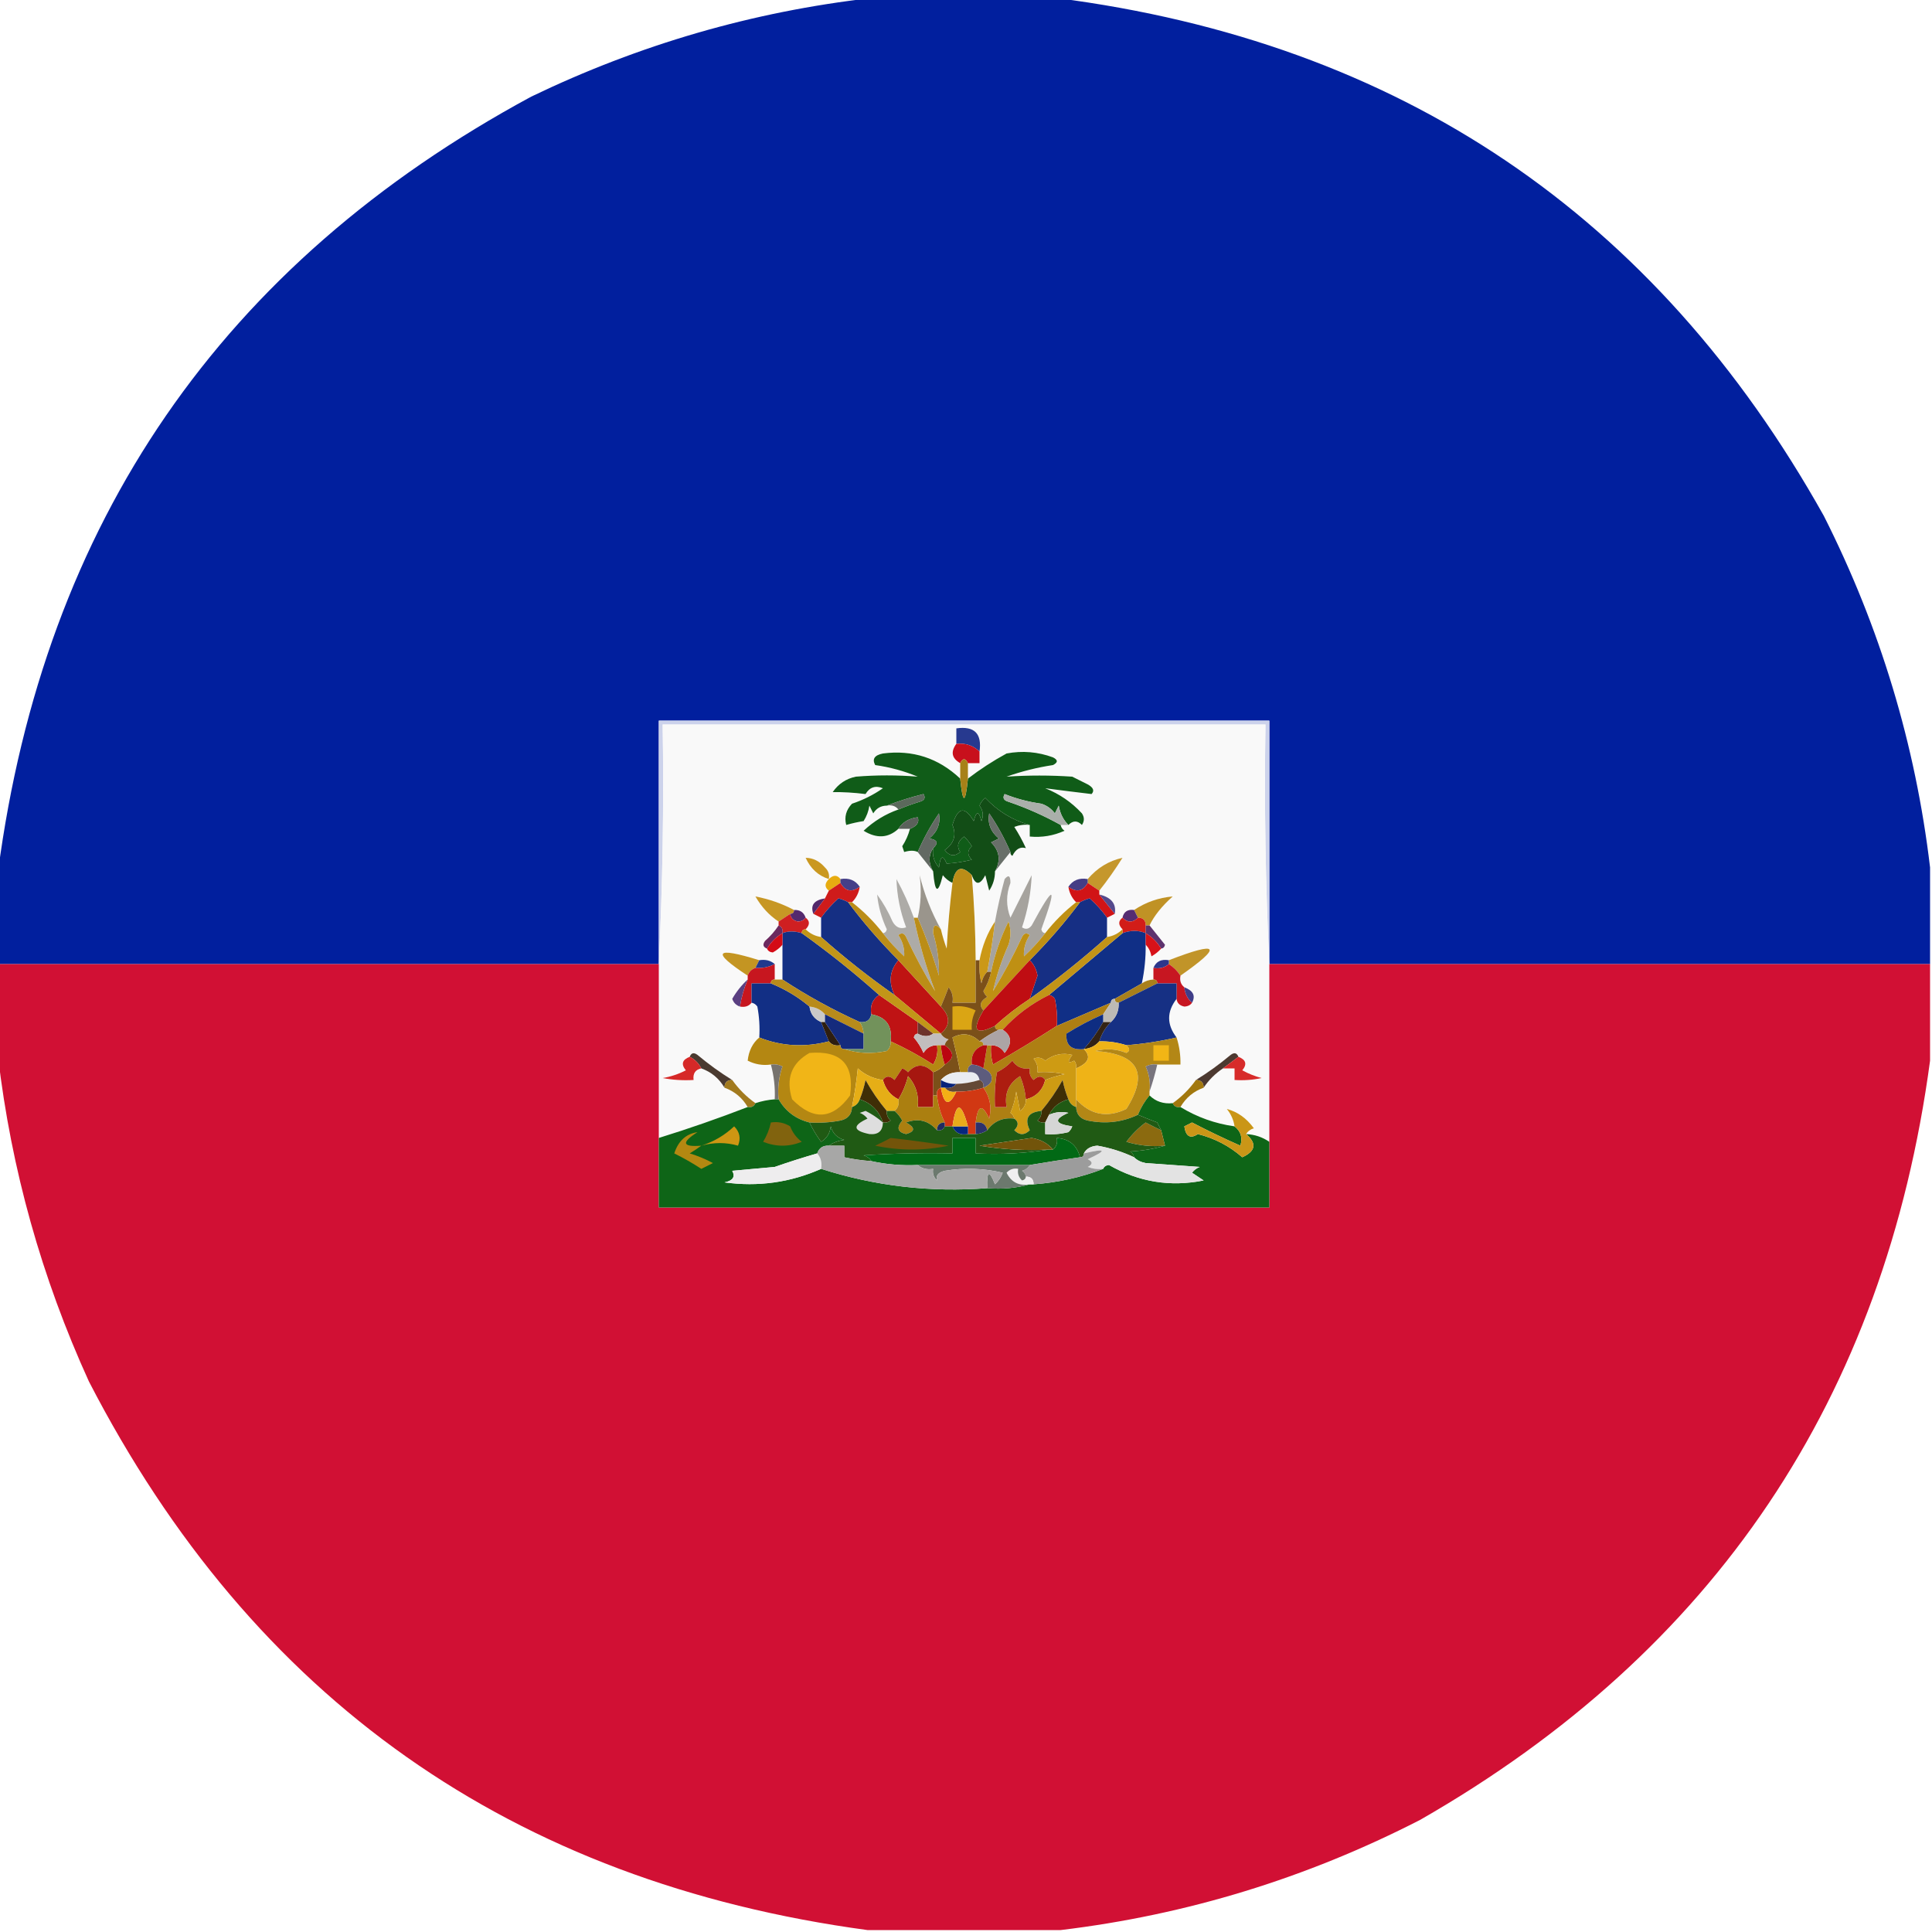 <?xml version="1.0" encoding="UTF-8"?>
<!DOCTYPE svg PUBLIC "-//W3C//DTD SVG 1.1//EN" "http://www.w3.org/Graphics/SVG/1.1/DTD/svg11.dtd">
<svg xmlns="http://www.w3.org/2000/svg" version="1.1" width="500px" height="500px" style="shape-rendering:geometricPrecision; text-rendering:geometricPrecision; image-rendering:optimizeQuality; fill-rule:evenodd; clip-rule:evenodd" xmlns:xlink="http://www.w3.org/1999/xlink">
<g><path style="opacity:0.994" fill="#001f9e" d="M 225.5,-0.5 C 241.5,-0.5 257.5,-0.5 273.5,-0.5C 362.269,10.949 428.436,55.616 472,133.5C 486.559,162.333 495.726,192.666 499.5,224.5C 499.5,232.833 499.5,241.167 499.5,249.5C 442.5,249.5 385.5,249.5 328.5,249.5C 328.5,228.5 328.5,207.5 328.5,186.5C 275.833,186.5 223.167,186.5 170.5,186.5C 170.5,207.5 170.5,228.5 170.5,249.5C 113.5,249.5 56.5,249.5 -0.5,249.5C -0.5,241.5 -0.5,233.5 -0.5,225.5C 11.454,135.075 57.454,68.242 137.5,25C 165.514,11.501 194.847,3.001 225.5,-0.5 Z"/></g>
<g><path style="opacity:1" fill="#ccd2eb" d="M 328.5,249.5 C 327.503,229.007 327.169,208.34 327.5,187.5C 275.5,187.5 223.5,187.5 171.5,187.5C 171.831,208.34 171.497,229.007 170.5,249.5C 170.5,228.5 170.5,207.5 170.5,186.5C 223.167,186.5 275.833,186.5 328.5,186.5C 328.5,207.5 328.5,228.5 328.5,249.5 Z"/></g>
<g><path style="opacity:1" fill="#f9f9f9" d="M 328.5,249.5 C 328.5,264.833 328.5,280.167 328.5,295.5C 326.703,294.27 324.703,293.604 322.5,293.5C 322.918,292.778 323.584,292.278 324.5,292C 322.599,289.387 320.265,287.72 317.5,287C 318.582,288.33 319.249,289.83 319.5,291.5C 314.472,290.795 309.805,289.128 305.5,286.5C 306.911,284.086 308.911,282.419 311.5,281.5C 312.806,279.527 314.473,277.861 316.5,276.5C 317.5,276.5 318.5,276.5 319.5,276.5C 319.5,277.5 319.5,278.5 319.5,279.5C 321.857,279.663 324.19,279.497 326.5,279C 324.754,278.529 323.087,277.862 321.5,277C 322.8,275.421 322.466,274.255 320.5,273.5C 320.103,272.475 319.437,272.308 318.5,273C 315.577,275.446 312.577,277.613 309.5,279.5C 307.833,281.833 305.833,283.833 303.5,285.5C 301.102,285.741 299.102,285.074 297.5,283.5C 297.5,283.167 297.5,282.833 297.5,282.5C 298.268,280.285 298.935,277.952 299.5,275.5C 301.5,275.5 303.5,275.5 305.5,275.5C 305.552,273.097 305.219,270.764 304.5,268.5C 301.929,265.165 301.929,261.832 304.5,258.5C 304.62,259.586 305.287,260.253 306.5,260.5C 307.416,260.457 308.083,260.124 308.5,259.5C 309.473,257.708 308.806,256.375 306.5,255.5C 305.596,254.791 305.263,253.791 305.5,252.5C 316.51,244.803 315.51,243.47 302.5,248.5C 300.517,248.157 299.183,248.824 298.5,250.5C 298.5,251.5 298.5,252.5 298.5,253.5C 297.391,253.557 296.391,253.89 295.5,254.5C 296.207,251.214 296.54,247.881 296.5,244.5C 297.268,245.263 297.768,246.263 298,247.5C 298.995,246.934 299.828,246.267 300.5,245.5C 301.043,245.44 301.376,245.107 301.5,244.5C 300.143,242.814 298.81,241.148 297.5,239.5C 298.679,237.02 300.679,234.52 303.5,232C 299.869,232.316 296.535,233.482 293.5,235.5C 291.821,235.285 290.821,235.952 290.5,237.5C 289.375,238.348 289.375,239.348 290.5,240.5C 289.395,241.6 288.062,242.267 286.5,242.5C 286.5,240.833 286.5,239.167 286.5,237.5C 287.167,237.167 287.833,236.833 288.5,236.5C 288.96,233.905 287.626,232.238 284.5,231.5C 284.5,231.167 284.5,230.833 284.5,230.5C 286.576,227.898 288.576,225.064 290.5,222C 286.956,222.779 283.956,224.613 281.5,227.5C 279.302,227.12 277.635,227.787 276.5,229.5C 276.733,231.062 277.4,232.395 278.5,233.5C 275.5,235.833 272.833,238.5 270.5,241.5C 269.957,241.44 269.624,241.107 269.5,240.5C 273.714,228.937 272.881,228.603 267,239.5C 266.282,240.451 265.449,240.617 264.5,240C 265.982,235.59 266.816,231.09 267,226.5C 265.167,230.167 263.333,233.833 261.5,237.5C 260.351,234.522 260.351,231.522 261.5,228.5C 261.518,226.627 261.018,226.294 260,227.5C 259.005,231.145 258.172,234.812 257.5,238.5C 255.554,241.398 254.221,244.731 253.5,248.5C 253.167,248.5 252.833,248.5 252.5,248.5C 252.451,241.151 252.118,233.817 251.5,226.5C 252.441,229.125 253.607,229.125 255,226.5C 255.333,227.833 255.667,229.167 256,230.5C 257.009,228.975 257.509,227.308 257.5,225.5C 258.833,223.833 260.167,222.167 261.5,220.5C 261.435,220.938 261.601,221.272 262,221.5C 262.881,219.726 264.047,219.06 265.5,219.5C 264.627,217.587 263.627,215.753 262.5,214C 263.793,213.51 265.127,213.343 266.5,213.5C 266.5,214.5 266.5,215.5 266.5,216.5C 269.649,216.789 272.649,216.289 275.5,215C 274.944,214.617 274.611,214.117 274.5,213.5C 275.167,213.5 275.833,213.5 276.5,213.5C 277.688,212.316 278.855,212.316 280,213.5C 280.667,212.5 280.667,211.5 280,210.5C 277.325,207.609 274.158,205.443 270.5,204C 274.322,204.502 278.322,205.002 282.5,205.5C 283.293,204.645 282.96,203.811 281.5,203C 280.167,202.333 278.833,201.667 277.5,201C 271.806,200.616 266.14,200.616 260.5,201C 264.388,199.622 268.388,198.622 272.5,198C 273.833,197.333 273.833,196.667 272.5,196C 268.594,194.566 264.594,194.233 260.5,195C 256.968,196.928 253.634,199.095 250.5,201.5C 250.5,200.167 250.5,198.833 250.5,197.5C 251.5,197.5 252.5,197.5 253.5,197.5C 253.5,196.5 253.5,195.5 253.5,194.5C 254.168,189.839 252.168,187.839 247.5,188.5C 247.5,189.833 247.5,191.167 247.5,192.5C 245.977,194.586 246.31,196.252 248.5,197.5C 248.5,198.833 248.5,200.167 248.5,201.5C 242.849,196.173 236.183,194.006 228.5,195C 226.321,195.442 225.655,196.442 226.5,198C 230.305,198.534 233.971,199.534 237.5,201C 232.203,200.562 226.87,200.562 221.5,201C 218.977,201.518 216.977,202.852 215.5,205C 218.117,204.957 220.95,205.123 224,205.5C 225.067,203.717 226.567,203.217 228.5,204C 226.044,205.711 223.377,207.044 220.5,208C 218.964,209.599 218.464,211.433 219,213.5C 220.533,213.056 222.033,212.723 223.5,212.5C 224.281,211.271 224.781,209.938 225,208.5C 225.333,209.167 225.667,209.833 226,210.5C 226.816,209.177 227.983,208.511 229.5,208.5C 230.791,208.263 231.791,208.596 232.5,209.5C 229.139,210.684 226.139,212.517 223.5,215C 226.885,217.074 229.885,216.907 232.5,214.5C 233.5,214.5 234.5,214.5 235.5,214.5C 235.08,216.094 234.414,217.594 233.5,219C 233.667,219.5 233.833,220 234,220.5C 235.461,220.063 236.628,220.063 237.5,220.5C 238.833,222.167 240.167,223.833 241.5,225.5C 241.947,231.176 242.781,231.509 244,226.5C 244.708,227.381 245.542,228.047 246.5,228.5C 245.812,234.134 245.312,239.801 245,245.5C 244.392,243.846 243.892,242.179 243.5,240.5C 241.071,236.167 239.238,231.501 238,226.5C 238.497,230.321 238.331,233.987 237.5,237.5C 237.167,237.5 236.833,237.5 236.5,237.5C 235.269,234.039 233.769,230.706 232,227.5C 232.128,231.756 232.961,235.922 234.5,240C 233.004,240.507 231.837,240.007 231,238.5C 229.92,236.004 228.586,233.67 227,231.5C 227.29,234.551 228.123,237.551 229.5,240.5C 229.376,241.107 229.043,241.44 228.5,241.5C 226.167,238.5 223.5,235.833 220.5,233.5C 221.6,232.395 222.267,231.062 222.5,229.5C 221.365,227.787 219.698,227.12 217.5,227.5C 216.652,226.375 215.652,226.375 214.5,227.5C 213.375,228.652 213.375,229.652 214.5,230.5C 214.167,231.167 213.833,231.833 213.5,232.5C 210.668,232.942 209.668,234.275 210.5,236.5C 211.167,236.833 211.833,237.167 212.5,237.5C 212.5,239.167 212.5,240.833 212.5,242.5C 210.938,242.267 209.605,241.6 208.5,240.5C 209.625,239.348 209.625,238.348 208.5,237.5C 208.027,236.094 207.027,235.427 205.5,235.5C 202.331,233.833 198.998,232.666 195.5,232C 197.085,234.744 199.085,236.911 201.5,238.5C 201.5,238.833 201.5,239.167 201.5,239.5C 200.542,240.962 199.376,242.295 198,243.5C 197.308,244.437 197.475,245.103 198.5,245.5C 198.735,246.097 199.235,246.43 200,246.5C 201.011,245.944 201.844,245.278 202.5,244.5C 202.5,247.5 202.5,250.5 202.5,253.5C 201.833,253.5 201.167,253.5 200.5,253.5C 200.5,252.167 200.5,250.833 200.5,249.5C 199.432,248.566 198.099,248.232 196.5,248.5C 184.989,244.932 183.989,246.265 193.5,252.5C 193.5,252.833 193.5,253.167 193.5,253.5C 191.946,254.914 190.612,256.581 189.5,258.5C 189.855,259.522 190.522,260.189 191.5,260.5C 192.791,260.737 193.791,260.404 194.5,259.5C 195.117,259.611 195.617,259.944 196,260.5C 196.497,263.146 196.664,265.813 196.5,268.5C 194.771,269.953 193.771,271.953 193.5,274.5C 195.396,275.466 197.396,275.799 199.5,275.5C 200.299,278.43 200.632,281.43 200.5,284.5C 198.784,284.629 197.117,284.962 195.5,285.5C 193.167,283.833 191.167,281.833 189.5,279.5C 186.423,277.613 183.423,275.446 180.5,273C 179.563,272.308 178.897,272.475 178.5,273.5C 176.534,274.255 176.2,275.421 177.5,277C 175.608,277.973 173.608,278.64 171.5,279C 174.146,279.497 176.813,279.664 179.5,279.5C 179.285,277.821 179.952,276.821 181.5,276.5C 184.115,277.45 186.115,279.117 187.5,281.5C 190.109,282.443 192.109,284.11 193.5,286.5C 185.97,289.413 178.303,292.079 170.5,294.5C 170.5,279.5 170.5,264.5 170.5,249.5C 171.497,229.007 171.831,208.34 171.5,187.5C 223.5,187.5 275.5,187.5 327.5,187.5C 327.169,208.34 327.503,229.007 328.5,249.5 Z"/></g>
<g><path style="opacity:1" fill="#27398f" d="M 253.5,194.5 C 251.858,192.919 249.858,192.253 247.5,192.5C 247.5,191.167 247.5,189.833 247.5,188.5C 252.168,187.839 254.168,189.839 253.5,194.5 Z"/></g>
<g><path style="opacity:1" fill="#c8101c" d="M 247.5,192.5 C 249.858,192.253 251.858,192.919 253.5,194.5C 253.5,195.5 253.5,196.5 253.5,197.5C 252.5,197.5 251.5,197.5 250.5,197.5C 249.833,196.167 249.167,196.167 248.5,197.5C 246.31,196.252 245.977,194.586 247.5,192.5 Z"/></g>
<g><path style="opacity:1" fill="#105c18" d="M 248.5,201.5 C 249.167,208.167 249.833,208.167 250.5,201.5C 253.634,199.095 256.968,196.928 260.5,195C 264.594,194.233 268.594,194.566 272.5,196C 273.833,196.667 273.833,197.333 272.5,198C 268.388,198.622 264.388,199.622 260.5,201C 266.14,200.616 271.806,200.616 277.5,201C 278.833,201.667 280.167,202.333 281.5,203C 282.96,203.811 283.293,204.645 282.5,205.5C 278.322,205.002 274.322,204.502 270.5,204C 274.158,205.443 277.325,207.609 280,210.5C 280.667,211.5 280.667,212.5 280,213.5C 278.855,212.316 277.688,212.316 276.5,213.5C 275.168,212.17 274.335,210.503 274,208.5C 273.667,209.167 273.333,209.833 273,210.5C 272.097,209.299 270.931,208.465 269.5,208C 266.204,207.543 263.037,206.709 260,205.5C 259.409,206.483 259.743,207.15 261,207.5C 265.729,209.117 270.229,211.117 274.5,213.5C 274.611,214.117 274.944,214.617 275.5,215C 272.649,216.289 269.649,216.789 266.5,216.5C 266.5,215.5 266.5,214.5 266.5,213.5C 262.097,212.296 258.263,209.963 255,206.5C 254.308,207.025 253.808,207.692 253.5,208.5C 254.428,209.768 254.595,211.101 254,212.5C 253.333,209.833 252.667,209.833 252,212.5C 249.686,208.547 247.853,208.88 246.5,213.5C 247.574,216.118 246.907,218.285 244.5,220C 245.711,221.578 247.045,221.745 248.5,220.5C 247.529,219.038 247.862,217.705 249.5,216.5C 250.287,217.242 250.953,218.075 251.5,219C 250.289,220.113 250.289,221.28 251.5,222.5C 249.286,223.041 247.12,223.374 245,223.5C 244.026,221.122 243.359,221.456 243,224.5C 241.731,223.095 241.231,221.429 241.5,219.5C 242.953,218.175 242.619,217.342 240.5,217C 242.625,215.263 243.458,213.096 243,210.5C 240.875,213.601 239.042,216.935 237.5,220.5C 236.628,220.063 235.461,220.063 234,220.5C 233.833,220 233.667,219.5 233.5,219C 234.414,217.594 235.08,216.094 235.5,214.5C 237.317,213.781 237.984,212.781 237.5,211.5C 235.241,211.784 233.574,212.784 232.5,214.5C 229.885,216.907 226.885,217.074 223.5,215C 226.139,212.517 229.139,210.684 232.5,209.5C 234.267,208.744 236.1,208.077 238,207.5C 239.257,207.15 239.591,206.483 239,205.5C 235.687,206.32 232.521,207.32 229.5,208.5C 227.983,208.511 226.816,209.177 226,210.5C 225.667,209.833 225.333,209.167 225,208.5C 224.781,209.938 224.281,211.271 223.5,212.5C 222.033,212.723 220.533,213.056 219,213.5C 218.464,211.433 218.964,209.599 220.5,208C 223.377,207.044 226.044,205.711 228.5,204C 226.567,203.217 225.067,203.717 224,205.5C 220.95,205.123 218.117,204.957 215.5,205C 216.977,202.852 218.977,201.518 221.5,201C 226.87,200.562 232.203,200.562 237.5,201C 233.971,199.534 230.305,198.534 226.5,198C 225.655,196.442 226.321,195.442 228.5,195C 236.183,194.006 242.849,196.173 248.5,201.5 Z"/></g>
<g><path style="opacity:1" fill="#5b695c" d="M 232.5,209.5 C 231.791,208.596 230.791,208.263 229.5,208.5C 232.521,207.32 235.687,206.32 239,205.5C 239.591,206.483 239.257,207.15 238,207.5C 236.1,208.077 234.267,208.744 232.5,209.5 Z"/></g>
<g><path style="opacity:1" fill="#a78118" d="M 250.5,197.5 C 250.5,198.833 250.5,200.167 250.5,201.5C 249.833,208.167 249.167,208.167 248.5,201.5C 248.5,200.167 248.5,198.833 248.5,197.5C 249.167,196.167 249.833,196.167 250.5,197.5 Z"/></g>
<g><path style="opacity:1" fill="#aaafaa" d="M 276.5,213.5 C 275.833,213.5 275.167,213.5 274.5,213.5C 270.229,211.117 265.729,209.117 261,207.5C 259.743,207.15 259.409,206.483 260,205.5C 263.037,206.709 266.204,207.543 269.5,208C 270.931,208.465 272.097,209.299 273,210.5C 273.333,209.833 273.667,209.167 274,208.5C 274.335,210.503 275.168,212.17 276.5,213.5 Z"/></g>
<g><path style="opacity:1" fill="#124d16" d="M 266.5,213.5 C 265.127,213.343 263.793,213.51 262.5,214C 263.627,215.753 264.627,217.587 265.5,219.5C 264.047,219.06 262.881,219.726 262,221.5C 261.601,221.272 261.435,220.938 261.5,220.5C 259.958,216.935 258.125,213.601 256,210.5C 255.542,213.096 256.375,215.263 258.5,217C 257.833,217.333 257.167,217.667 256.5,218C 258.715,220.242 259.048,222.742 257.5,225.5C 257.509,227.308 257.009,228.975 256,230.5C 255.667,229.167 255.333,227.833 255,226.5C 253.607,229.125 252.441,229.125 251.5,226.5C 248.833,223.803 247.166,224.469 246.5,228.5C 245.542,228.047 244.708,227.381 244,226.5C 242.781,231.509 241.947,231.176 241.5,225.5C 240.258,223.389 240.258,221.389 241.5,219.5C 241.231,221.429 241.731,223.095 243,224.5C 243.359,221.456 244.026,221.122 245,223.5C 247.12,223.374 249.286,223.041 251.5,222.5C 250.289,221.28 250.289,220.113 251.5,219C 250.953,218.075 250.287,217.242 249.5,216.5C 247.862,217.705 247.529,219.038 248.5,220.5C 247.045,221.745 245.711,221.578 244.5,220C 246.907,218.285 247.574,216.118 246.5,213.5C 247.853,208.88 249.686,208.547 252,212.5C 252.667,209.833 253.333,209.833 254,212.5C 254.595,211.101 254.428,209.768 253.5,208.5C 253.808,207.692 254.308,207.025 255,206.5C 258.263,209.963 262.097,212.296 266.5,213.5 Z"/></g>
<g><path style="opacity:1" fill="#5b615b" d="M 235.5,214.5 C 234.5,214.5 233.5,214.5 232.5,214.5C 233.574,212.784 235.241,211.784 237.5,211.5C 237.984,212.781 237.317,213.781 235.5,214.5 Z"/></g>
<g><path style="opacity:1" fill="#626963" d="M 241.5,219.5 C 240.258,221.389 240.258,223.389 241.5,225.5C 240.167,223.833 238.833,222.167 237.5,220.5C 239.042,216.935 240.875,213.601 243,210.5C 243.458,213.096 242.625,215.263 240.5,217C 242.619,217.342 242.953,218.175 241.5,219.5 Z"/></g>
<g><path style="opacity:1" fill="#686f69" d="M 261.5,220.5 C 260.167,222.167 258.833,223.833 257.5,225.5C 259.048,222.742 258.715,220.242 256.5,218C 257.167,217.667 257.833,217.333 258.5,217C 256.375,215.263 255.542,213.096 256,210.5C 258.125,213.601 259.958,216.935 261.5,220.5 Z"/></g>
<g><path style="opacity:1" fill="#ca9820" d="M 214.5,227.5 C 211.773,226.633 209.773,224.799 208.5,222C 210.417,222.027 212.084,222.861 213.5,224.5C 214.386,225.325 214.719,226.325 214.5,227.5 Z"/></g>
<g><path style="opacity:1" fill="#c5972c" d="M 284.5,230.5 C 283.5,229.833 282.5,229.167 281.5,228.5C 281.5,228.167 281.5,227.833 281.5,227.5C 283.956,224.613 286.956,222.779 290.5,222C 288.576,225.064 286.576,227.898 284.5,230.5 Z"/></g>
<g><path style="opacity:1" fill="#e7ac11" d="M 217.5,227.5 C 217.5,227.833 217.5,228.167 217.5,228.5C 216.5,229.167 215.5,229.833 214.5,230.5C 213.375,229.652 213.375,228.652 214.5,227.5C 215.652,226.375 216.652,226.375 217.5,227.5 Z"/></g>
<g><path style="opacity:1" fill="#453f89" d="M 217.5,227.5 C 219.698,227.12 221.365,227.787 222.5,229.5C 220.414,231.023 218.748,230.69 217.5,228.5C 217.5,228.167 217.5,227.833 217.5,227.5 Z"/></g>
<g><path style="opacity:1" fill="#443d86" d="M 281.5,227.5 C 281.5,227.833 281.5,228.167 281.5,228.5C 280.252,230.69 278.586,231.023 276.5,229.5C 277.635,227.787 279.302,227.12 281.5,227.5 Z"/></g>
<g><path style="opacity:1" fill="#cf1b1b" d="M 217.5,228.5 C 218.748,230.69 220.414,231.023 222.5,229.5C 222.267,231.062 221.6,232.395 220.5,233.5C 220.167,233.5 219.833,233.5 219.5,233.5C 218.735,233.077 217.902,232.743 217,232.5C 215.287,234.043 213.787,235.709 212.5,237.5C 211.833,237.167 211.167,236.833 210.5,236.5C 211.5,235.167 212.5,233.833 213.5,232.5C 213.833,231.833 214.167,231.167 214.5,230.5C 215.5,229.833 216.5,229.167 217.5,228.5 Z"/></g>
<g><path style="opacity:1" fill="#d11416" d="M 281.5,228.5 C 282.5,229.167 283.5,229.833 284.5,230.5C 284.5,230.833 284.5,231.167 284.5,231.5C 285.833,233.167 287.167,234.833 288.5,236.5C 287.833,236.833 287.167,237.167 286.5,237.5C 285.213,235.709 283.713,234.043 282,232.5C 281.098,232.743 280.265,233.077 279.5,233.5C 279.167,233.5 278.833,233.5 278.5,233.5C 277.4,232.395 276.733,231.062 276.5,229.5C 278.586,231.023 280.252,230.69 281.5,228.5 Z"/></g>
<g><path style="opacity:1" fill="#54498c" d="M 284.5,231.5 C 287.626,232.238 288.96,233.905 288.5,236.5C 287.167,234.833 285.833,233.167 284.5,231.5 Z"/></g>
<g><path style="opacity:1" fill="#53286a" d="M 213.5,232.5 C 212.5,233.833 211.5,235.167 210.5,236.5C 209.668,234.275 210.668,232.942 213.5,232.5 Z"/></g>
<g><path style="opacity:1" fill="#c79725" d="M 205.5,235.5 C 205.5,236.167 205.167,236.5 204.5,236.5C 203.5,237.167 202.5,237.833 201.5,238.5C 199.085,236.911 197.085,234.744 195.5,232C 198.998,232.666 202.331,233.833 205.5,235.5 Z"/></g>
<g><path style="opacity:1" fill="#152f83" d="M 219.5,233.5 C 223.46,238.795 227.793,243.795 232.5,248.5C 230.233,251.2 229.9,254.2 231.5,257.5C 224.855,252.85 218.522,247.85 212.5,242.5C 212.5,240.833 212.5,239.167 212.5,237.5C 213.787,235.709 215.287,234.043 217,232.5C 217.902,232.743 218.735,233.077 219.5,233.5 Z"/></g>
<g><path style="opacity:1" fill="#162f84" d="M 286.5,237.5 C 286.5,239.167 286.5,240.833 286.5,242.5C 280.146,248.183 273.48,253.516 266.5,258.5C 267.156,256.516 267.822,254.516 268.5,252.5C 268.248,250.927 267.582,249.594 266.5,248.5C 271.207,243.795 275.54,238.795 279.5,233.5C 280.265,233.077 281.098,232.743 282,232.5C 283.713,234.043 285.213,235.709 286.5,237.5 Z"/></g>
<g><path style="opacity:1" fill="#c09225" d="M 297.5,239.5 C 297.167,239.5 296.833,239.5 296.5,239.5C 296.5,238.167 295.833,237.5 294.5,237.5C 294.167,236.833 293.833,236.167 293.5,235.5C 296.535,233.482 299.869,232.316 303.5,232C 300.679,234.52 298.679,237.02 297.5,239.5 Z"/></g>
<g><path style="opacity:1" fill="#9a958c" d="M 243.5,240.5 C 242.105,238.946 241.439,239.279 241.5,241.5C 242.596,245.134 243.096,248.801 243,252.5C 241.457,247.367 239.623,242.367 237.5,237.5C 238.331,233.987 238.497,230.321 238,226.5C 239.238,231.501 241.071,236.167 243.5,240.5 Z"/></g>
<g><path style="opacity:1" fill="#542a6e" d="M 205.5,235.5 C 207.027,235.427 208.027,236.094 208.5,237.5C 208.083,238.124 207.416,238.457 206.5,238.5C 205.287,238.253 204.62,237.586 204.5,236.5C 205.167,236.5 205.5,236.167 205.5,235.5 Z"/></g>
<g><path style="opacity:1" fill="#542d72" d="M 293.5,235.5 C 293.833,236.167 294.167,236.833 294.5,237.5C 293.167,238.833 291.833,238.833 290.5,237.5C 290.821,235.952 291.821,235.285 293.5,235.5 Z"/></g>
<g><path style="opacity:1" fill="#cf1f21" d="M 204.5,236.5 C 204.62,237.586 205.287,238.253 206.5,238.5C 207.416,238.457 208.083,238.124 208.5,237.5C 209.625,238.348 209.625,239.348 208.5,240.5C 207.833,240.5 207.5,240.833 207.5,241.5C 205.64,240.929 203.973,240.929 202.5,241.5C 202.672,240.508 202.338,239.842 201.5,239.5C 201.5,239.167 201.5,238.833 201.5,238.5C 202.5,237.833 203.5,237.167 204.5,236.5 Z"/></g>
<g><path style="opacity:1" fill="#d21d18" d="M 290.5,237.5 C 291.833,238.833 293.167,238.833 294.5,237.5C 295.833,237.5 296.5,238.167 296.5,239.5C 296.5,240.167 296.5,240.833 296.5,241.5C 294.612,240.725 292.612,240.725 290.5,241.5C 290.5,241.167 290.5,240.833 290.5,240.5C 289.375,239.348 289.375,238.348 290.5,237.5 Z"/></g>
<g><path style="opacity:1" fill="#143084" d="M 207.5,241.5 C 214.48,246.484 221.146,251.817 227.5,257.5C 225.787,258.635 225.12,260.302 225.5,262.5C 225.179,264.048 224.179,264.715 222.5,264.5C 215.504,261.337 208.838,257.671 202.5,253.5C 202.5,250.5 202.5,247.5 202.5,244.5C 202.5,243.5 202.5,242.5 202.5,241.5C 203.973,240.929 205.64,240.929 207.5,241.5 Z"/></g>
<g><path style="opacity:1" fill="#adaba7" d="M 236.5,237.5 C 237.856,244.057 239.689,250.39 242,256.5C 239.26,252.024 236.76,247.357 234.5,242.5C 233.998,241.479 233.332,241.312 232.5,242C 233.638,243.734 234.138,245.568 234,247.5C 231.96,245.63 230.127,243.63 228.5,241.5C 229.043,241.44 229.376,241.107 229.5,240.5C 228.123,237.551 227.29,234.551 227,231.5C 228.586,233.67 229.92,236.004 231,238.5C 231.837,240.007 233.004,240.507 234.5,240C 232.961,235.922 232.128,231.756 232,227.5C 233.769,230.706 235.269,234.039 236.5,237.5 Z"/></g>
<g><path style="opacity:1" fill="#a6a39e" d="M 270.5,241.5 C 268.873,243.63 267.04,245.63 265,247.5C 264.862,245.568 265.362,243.734 266.5,242C 265.668,241.312 265.002,241.479 264.5,242.5C 262.24,247.357 259.74,252.024 257,256.5C 257.897,252.474 259.231,248.474 261,244.5C 261.667,242.5 261.667,240.5 261,238.5C 258.948,242.613 257.448,246.946 256.5,251.5C 256.167,251.5 255.833,251.5 255.5,251.5C 256.327,247.193 256.993,242.86 257.5,238.5C 258.172,234.812 259.005,231.145 260,227.5C 261.018,226.294 261.518,226.627 261.5,228.5C 260.351,231.522 260.351,234.522 261.5,237.5C 263.333,233.833 265.167,230.167 267,226.5C 266.816,231.09 265.982,235.59 264.5,240C 265.449,240.617 266.282,240.451 267,239.5C 272.881,228.603 273.714,228.937 269.5,240.5C 269.624,241.107 269.957,241.44 270.5,241.5 Z"/></g>
<g><path style="opacity:1" fill="#102f86" d="M 296.5,241.5 C 296.5,242.5 296.5,243.5 296.5,244.5C 296.54,247.881 296.207,251.214 295.5,254.5C 293.167,255.833 290.833,257.167 288.5,258.5C 287.833,258.5 287.5,258.833 287.5,259.5C 282.792,261.524 278.126,263.524 273.5,265.5C 273.663,263.143 273.497,260.81 273,258.5C 272.617,257.944 272.117,257.611 271.5,257.5C 277.833,252.167 284.167,246.833 290.5,241.5C 292.612,240.725 294.612,240.725 296.5,241.5 Z"/></g>
<g><path style="opacity:1" fill="#6c295f" d="M 201.5,239.5 C 202.338,239.842 202.672,240.508 202.5,241.5C 200.833,242.5 199.5,243.833 198.5,245.5C 197.475,245.103 197.308,244.437 198,243.5C 199.376,242.295 200.542,240.962 201.5,239.5 Z"/></g>
<g><path style="opacity:1" fill="#5d326e" d="M 296.5,239.5 C 296.833,239.5 297.167,239.5 297.5,239.5C 298.81,241.148 300.143,242.814 301.5,244.5C 301.376,245.107 301.043,245.44 300.5,245.5C 299.5,243.833 298.167,242.5 296.5,241.5C 296.5,240.833 296.5,240.167 296.5,239.5 Z"/></g>
<g><path style="opacity:1" fill="#d40b16" d="M 202.5,241.5 C 202.5,242.5 202.5,243.5 202.5,244.5C 201.844,245.278 201.011,245.944 200,246.5C 199.235,246.43 198.735,246.097 198.5,245.5C 199.5,243.833 200.833,242.5 202.5,241.5 Z"/></g>
<g><path style="opacity:1" fill="#d71219" d="M 296.5,241.5 C 298.167,242.5 299.5,243.833 300.5,245.5C 299.828,246.267 298.995,246.934 298,247.5C 297.768,246.263 297.268,245.263 296.5,244.5C 296.5,243.5 296.5,242.5 296.5,241.5 Z"/></g>
<g><path style="opacity:1" fill="#cb9817" d="M 257.5,238.5 C 256.993,242.86 256.327,247.193 255.5,251.5C 254.732,252.263 254.232,253.263 254,254.5C 253.505,252.527 253.338,250.527 253.5,248.5C 254.221,244.731 255.554,241.398 257.5,238.5 Z"/></g>
<g><path style="opacity:1" fill="#c49522" d="M 196.5,248.5 C 196.167,249.167 195.833,249.833 195.5,250.5C 194.5,250.833 193.833,251.5 193.5,252.5C 183.989,246.265 184.989,244.932 196.5,248.5 Z"/></g>
<g><path style="opacity:1" fill="#c19429" d="M 305.5,252.5 C 304.728,251.306 303.728,250.306 302.5,249.5C 302.5,249.167 302.5,248.833 302.5,248.5C 315.51,243.47 316.51,244.803 305.5,252.5 Z"/></g>
<g><path style="opacity:1" fill="#2c368b" d="M 302.5,248.5 C 302.5,248.833 302.5,249.167 302.5,249.5C 301.432,250.434 300.099,250.768 298.5,250.5C 299.183,248.824 300.517,248.157 302.5,248.5 Z"/></g>
<g><path style="opacity:1" fill="#21398e" d="M 196.5,248.5 C 198.099,248.232 199.432,248.566 200.5,249.5C 198.958,250.301 197.292,250.634 195.5,250.5C 195.833,249.833 196.167,249.167 196.5,248.5 Z"/></g>
<g><path style="opacity:1" fill="#bf9013" d="M 278.5,233.5 C 278.833,233.5 279.167,233.5 279.5,233.5C 275.54,238.795 271.207,243.795 266.5,248.5C 262.528,252.807 258.528,257.141 254.5,261.5C 253.355,260.207 253.689,259.041 255.5,258C 255.043,257.586 254.709,257.086 254.5,256.5C 255.456,254.925 256.123,253.258 256.5,251.5C 257.448,246.946 258.948,242.613 261,238.5C 261.667,240.5 261.667,242.5 261,244.5C 259.231,248.474 257.897,252.474 257,256.5C 259.74,252.024 262.24,247.357 264.5,242.5C 265.002,241.479 265.668,241.312 266.5,242C 265.362,243.734 264.862,245.568 265,247.5C 267.04,245.63 268.873,243.63 270.5,241.5C 272.833,238.5 275.5,235.833 278.5,233.5 Z"/></g>
<g><path style="opacity:0.995" fill="#d11034" d="M -0.5,249.5 C 56.5,249.5 113.5,249.5 170.5,249.5C 170.5,264.5 170.5,279.5 170.5,294.5C 170.5,300.5 170.5,306.5 170.5,312.5C 223.167,312.5 275.833,312.5 328.5,312.5C 328.5,306.833 328.5,301.167 328.5,295.5C 328.5,280.167 328.5,264.833 328.5,249.5C 385.5,249.5 442.5,249.5 499.5,249.5C 499.5,257.833 499.5,266.167 499.5,274.5C 487.764,361.841 443.764,427.341 367.5,471C 338.093,486.083 307.093,495.583 274.5,499.5C 257.833,499.5 241.167,499.5 224.5,499.5C 132.596,487.072 65.429,439.739 23,357.5C 10.751,330.604 2.917,302.604 -0.5,273.5C -0.5,265.5 -0.5,257.5 -0.5,249.5 Z"/></g>
<g><path style="opacity:1" fill="#c7161f" d="M 200.5,249.5 C 200.5,250.833 200.5,252.167 200.5,253.5C 199.833,253.5 199.5,253.833 199.5,254.5C 197.833,254.5 196.167,254.5 194.5,254.5C 194.5,256.167 194.5,257.833 194.5,259.5C 193.791,260.404 192.791,260.737 191.5,260.5C 191.878,258.079 192.545,255.746 193.5,253.5C 193.5,253.167 193.5,252.833 193.5,252.5C 193.833,251.5 194.5,250.833 195.5,250.5C 197.292,250.634 198.958,250.301 200.5,249.5 Z"/></g>
<g><path style="opacity:1" fill="#bf1312" d="M 232.5,248.5 C 236.138,252.474 239.805,256.474 243.5,260.5C 245.976,263.057 245.976,265.391 243.5,267.5C 239.5,264.167 235.5,260.833 231.5,257.5C 229.9,254.2 230.233,251.2 232.5,248.5 Z"/></g>
<g><path style="opacity:1" fill="#bb8d17" d="M 251.5,226.5 C 252.118,233.817 252.451,241.151 252.5,248.5C 252.5,252.167 252.5,255.833 252.5,259.5C 250.5,259.5 248.5,259.5 246.5,259.5C 246.762,258.022 246.429,256.689 245.5,255.5C 244.83,257.291 244.163,258.958 243.5,260.5C 239.805,256.474 236.138,252.474 232.5,248.5C 227.793,243.795 223.46,238.795 219.5,233.5C 219.833,233.5 220.167,233.5 220.5,233.5C 223.5,235.833 226.167,238.5 228.5,241.5C 230.127,243.63 231.96,245.63 234,247.5C 234.138,245.568 233.638,243.734 232.5,242C 233.332,241.312 233.998,241.479 234.5,242.5C 236.76,247.357 239.26,252.024 242,256.5C 239.689,250.39 237.856,244.057 236.5,237.5C 236.833,237.5 237.167,237.5 237.5,237.5C 239.623,242.367 241.457,247.367 243,252.5C 243.096,248.801 242.596,245.134 241.5,241.5C 241.439,239.279 242.105,238.946 243.5,240.5C 243.892,242.179 244.392,243.846 245,245.5C 245.312,239.801 245.812,234.134 246.5,228.5C 247.166,224.469 248.833,223.803 251.5,226.5 Z"/></g>
<g><path style="opacity:1" fill="#bf0d12" d="M 266.5,248.5 C 267.582,249.594 268.248,250.927 268.5,252.5C 267.822,254.516 267.156,256.516 266.5,258.5C 263.28,260.603 260.28,262.936 257.5,265.5C 252.404,268.022 251.404,266.689 254.5,261.5C 258.528,257.141 262.528,252.807 266.5,248.5 Z"/></g>
<g><path style="opacity:1" fill="#c71621" d="M 302.5,249.5 C 303.728,250.306 304.728,251.306 305.5,252.5C 305.263,253.791 305.596,254.791 306.5,255.5C 306.66,257.153 307.326,258.486 308.5,259.5C 308.083,260.124 307.416,260.457 306.5,260.5C 305.287,260.253 304.62,259.586 304.5,258.5C 304.5,257.167 304.5,255.833 304.5,254.5C 302.833,254.5 301.167,254.5 299.5,254.5C 299.5,253.833 299.167,253.5 298.5,253.5C 298.5,252.5 298.5,251.5 298.5,250.5C 300.099,250.768 301.432,250.434 302.5,249.5 Z"/></g>
<g><path style="opacity:1" fill="#c29418" d="M 290.5,240.5 C 290.5,240.833 290.5,241.167 290.5,241.5C 284.167,246.833 277.833,252.167 271.5,257.5C 266.929,259.738 262.929,262.738 259.5,266.5C 259.167,266.5 258.833,266.5 258.5,266.5C 257.833,266.5 257.5,266.167 257.5,265.5C 260.28,262.936 263.28,260.603 266.5,258.5C 273.48,253.516 280.146,248.183 286.5,242.5C 288.062,242.267 289.395,241.6 290.5,240.5 Z"/></g>
<g><path style="opacity:1" fill="#5a3f81" d="M 193.5,253.5 C 192.545,255.746 191.878,258.079 191.5,260.5C 190.522,260.189 189.855,259.522 189.5,258.5C 190.612,256.581 191.946,254.914 193.5,253.5 Z"/></g>
<g><path style="opacity:1" fill="#122f85" d="M 199.5,254.5 C 203.201,256.012 206.534,258.012 209.5,260.5C 209.738,262.404 210.738,263.738 212.5,264.5C 213.167,266.167 213.833,267.833 214.5,269.5C 208.264,271.114 202.264,270.781 196.5,268.5C 196.664,265.813 196.497,263.146 196,260.5C 195.617,259.944 195.117,259.611 194.5,259.5C 194.5,257.833 194.5,256.167 194.5,254.5C 196.167,254.5 197.833,254.5 199.5,254.5 Z"/></g>
<g><path style="opacity:1" fill="#a9801b" d="M 298.5,253.5 C 299.167,253.5 299.5,253.833 299.5,254.5C 296.167,256.167 292.833,257.833 289.5,259.5C 288.833,259.5 288.5,259.167 288.5,258.5C 290.833,257.167 293.167,255.833 295.5,254.5C 296.391,253.89 297.391,253.557 298.5,253.5 Z"/></g>
<g><path style="opacity:1" fill="#163084" d="M 299.5,254.5 C 301.167,254.5 302.833,254.5 304.5,254.5C 304.5,255.833 304.5,257.167 304.5,258.5C 301.929,261.832 301.929,265.165 304.5,268.5C 300.228,269.49 295.894,270.156 291.5,270.5C 289.236,269.781 286.903,269.448 284.5,269.5C 285.075,267.589 286.075,265.922 287.5,264.5C 288.942,263.18 289.608,261.514 289.5,259.5C 292.833,257.833 296.167,256.167 299.5,254.5 Z"/></g>
<g><path style="opacity:1" fill="#3f3d88" d="M 306.5,255.5 C 308.806,256.375 309.473,257.708 308.5,259.5C 307.326,258.486 306.66,257.153 306.5,255.5 Z"/></g>
<g><path style="opacity:1" fill="#bf1314" d="M 227.5,257.5 C 230.833,259.833 234.167,262.167 237.5,264.5C 237.5,265.5 237.5,266.5 237.5,267.5C 236.957,267.56 236.624,267.893 236.5,268.5C 237.531,269.7 238.365,271.034 239,272.5C 239.816,271.177 240.983,270.511 242.5,270.5C 242.785,272.288 242.452,273.955 241.5,275.5C 237.966,273.234 234.3,271.234 230.5,269.5C 230.989,265.513 229.322,263.18 225.5,262.5C 225.12,260.302 225.787,258.635 227.5,257.5 Z"/></g>
<g><path style="opacity:1" fill="#c11513" d="M 271.5,257.5 C 272.117,257.611 272.617,257.944 273,258.5C 273.497,260.81 273.663,263.143 273.5,265.5C 268.248,268.892 262.748,272.226 257,275.5C 256.506,273.866 256.34,272.199 256.5,270.5C 258.017,270.511 259.184,271.177 260,272.5C 262.014,270.03 261.847,268.03 259.5,266.5C 262.929,262.738 266.929,259.738 271.5,257.5 Z"/></g>
<g><path style="opacity:1" fill="#c9c9c9" d="M 209.5,260.5 C 211.153,260.66 212.486,261.326 213.5,262.5C 213.5,263.167 213.5,263.833 213.5,264.5C 213.167,264.5 212.833,264.5 212.5,264.5C 210.738,263.738 209.738,262.404 209.5,260.5 Z"/></g>
<g><path style="opacity:1" fill="#ae7f13" d="M 287.5,259.5 C 286.833,260.5 286.167,261.5 285.5,262.5C 282.242,263.908 279.076,265.574 276,267.5C 275.771,270.502 277.271,271.835 280.5,271.5C 282.448,273.443 281.782,275.11 278.5,276.5C 278.631,275.761 278.464,275.094 278,274.5C 276.334,275.34 276.167,274.84 277.5,273C 274.965,272.383 272.632,272.883 270.5,274.5C 269.549,273.674 268.549,273.508 267.5,274C 268.337,275.011 268.67,276.178 268.5,277.5C 270.857,277.337 273.19,277.503 275.5,278C 273.753,278.352 272.086,278.852 270.5,279.5C 269.687,278.347 268.687,278.347 267.5,279.5C 266.614,278.675 266.281,277.675 266.5,276.5C 264.549,276.773 263.049,276.107 262,274.5C 260.846,275.743 259.512,276.743 258,277.5C 257.502,280.482 257.335,283.482 257.5,286.5C 258.5,286.5 259.5,286.5 260.5,286.5C 259.891,282.995 261.058,280.328 264,278.5C 264.813,280.436 265.313,282.436 265.5,284.5C 265.539,285.756 265.039,286.756 264,287.5C 263.667,285.833 263.333,284.167 263,282.5C 262.749,284.433 262.249,286.266 261.5,288C 262.056,288.383 262.389,288.883 262.5,289.5C 259.547,289.15 257.213,290.15 255.5,292.5C 255.179,290.952 254.179,290.285 252.5,290.5C 253.047,285.937 254.214,285.604 256,289.5C 256.718,286.593 256.218,283.926 254.5,281.5C 255.289,281.217 255.956,280.717 256.5,280C 256.989,278.448 256.322,277.281 254.5,276.5C 254.833,274.5 255.167,272.5 255.5,270.5C 255.833,270.5 256.167,270.5 256.5,270.5C 256.34,272.199 256.506,273.866 257,275.5C 262.748,272.226 268.248,268.892 273.5,265.5C 278.126,263.524 282.792,261.524 287.5,259.5 Z"/></g>
<g><path style="opacity:1" fill="#c29618" d="M 207.5,241.5 C 207.5,240.833 207.833,240.5 208.5,240.5C 209.605,241.6 210.938,242.267 212.5,242.5C 218.522,247.85 224.855,252.85 231.5,257.5C 235.5,260.833 239.5,264.167 243.5,267.5C 242.833,267.5 242.167,267.5 241.5,267.5C 240.167,266.5 238.833,265.5 237.5,264.5C 234.167,262.167 230.833,259.833 227.5,257.5C 221.146,251.817 214.48,246.484 207.5,241.5 Z"/></g>
<g><path style="opacity:1" fill="#b88b1b" d="M 199.5,254.5 C 199.5,253.833 199.833,253.5 200.5,253.5C 201.167,253.5 201.833,253.5 202.5,253.5C 208.838,257.671 215.504,261.337 222.5,264.5C 223.11,265.391 223.443,266.391 223.5,267.5C 220.14,265.82 216.807,264.153 213.5,262.5C 212.486,261.326 211.153,260.66 209.5,260.5C 206.534,258.012 203.201,256.012 199.5,254.5 Z"/></g>
<g><path style="opacity:1" fill="#bdbab5" d="M 288.5,258.5 C 288.5,259.167 288.833,259.5 289.5,259.5C 289.608,261.514 288.942,263.18 287.5,264.5C 286.833,264.5 286.167,264.5 285.5,264.5C 285.5,263.833 285.5,263.167 285.5,262.5C 286.167,261.5 286.833,260.5 287.5,259.5C 287.5,258.833 287.833,258.5 288.5,258.5 Z"/></g>
<g><path style="opacity:1" fill="#2e1e10" d="M 212.5,264.5 C 212.833,264.5 213.167,264.5 213.5,264.5C 214.833,266.5 216.167,268.5 217.5,270.5C 216.209,270.737 215.209,270.404 214.5,269.5C 213.833,267.833 213.167,266.167 212.5,264.5 Z"/></g>
<g><path style="opacity:1" fill="#152b7d" d="M 213.5,262.5 C 216.807,264.153 220.14,265.82 223.5,267.5C 223.5,268.833 223.5,270.167 223.5,271.5C 221.833,271.5 220.167,271.5 218.5,271.5C 217.833,271.5 217.5,271.167 217.5,270.5C 216.167,268.5 214.833,266.5 213.5,264.5C 213.5,263.833 213.5,263.167 213.5,262.5 Z"/></g>
<g><path style="opacity:1" fill="#0e2d82" d="M 285.5,262.5 C 285.5,263.167 285.5,263.833 285.5,264.5C 284.079,267.009 282.412,269.343 280.5,271.5C 277.271,271.835 275.771,270.502 276,267.5C 279.076,265.574 282.242,263.908 285.5,262.5 Z"/></g>
<g><path style="opacity:1" fill="#6e342d" d="M 237.5,264.5 C 238.833,265.5 240.167,266.5 241.5,267.5C 240.368,268.354 239.035,268.354 237.5,267.5C 237.5,266.5 237.5,265.5 237.5,264.5 Z"/></g>
<g><path style="opacity:1" fill="#332315" d="M 285.5,264.5 C 286.167,264.5 286.833,264.5 287.5,264.5C 286.075,265.922 285.075,267.589 284.5,269.5C 283.486,270.674 282.153,271.34 280.5,271.5C 282.412,269.343 284.079,267.009 285.5,264.5 Z"/></g>
<g><path style="opacity:1" fill="#c2bdbe" d="M 237.5,267.5 C 239.035,268.354 240.368,268.354 241.5,267.5C 242.167,267.5 242.833,267.5 243.5,267.5C 243.918,268.222 244.584,268.722 245.5,269C 244.944,269.383 244.611,269.883 244.5,270.5C 244.167,270.5 243.833,270.5 243.5,270.5C 243.167,270.5 242.833,270.5 242.5,270.5C 240.983,270.511 239.816,271.177 239,272.5C 238.365,271.034 237.531,269.7 236.5,268.5C 236.624,267.893 236.957,267.56 237.5,267.5 Z"/></g>
<g><path style="opacity:1" fill="#7b5019" d="M 252.5,248.5 C 252.833,248.5 253.167,248.5 253.5,248.5C 253.338,250.527 253.505,252.527 254,254.5C 254.232,253.263 254.732,252.263 255.5,251.5C 255.833,251.5 256.167,251.5 256.5,251.5C 256.123,253.258 255.456,254.925 254.5,256.5C 254.709,257.086 255.043,257.586 255.5,258C 253.689,259.041 253.355,260.207 254.5,261.5C 251.404,266.689 252.404,268.022 257.5,265.5C 257.5,266.167 257.833,266.5 258.5,266.5C 256.739,267.313 255.072,268.313 253.5,269.5C 251.433,267.488 249.1,267.154 246.5,268.5C 247.275,271.484 247.941,274.484 248.5,277.5C 246.447,277.402 244.78,278.069 243.5,279.5C 243.5,280.167 243.5,280.833 243.5,281.5C 242.662,281.842 242.328,282.508 242.5,283.5C 242.167,283.5 241.833,283.5 241.5,283.5C 241.5,281.5 241.5,279.5 241.5,277.5C 242.71,277.068 243.71,276.401 244.5,275.5C 247.048,273.962 247.048,272.296 244.5,270.5C 244.611,269.883 244.944,269.383 245.5,269C 244.584,268.722 243.918,268.222 243.5,267.5C 245.976,265.391 245.976,263.057 243.5,260.5C 244.163,258.958 244.83,257.291 245.5,255.5C 246.429,256.689 246.762,258.022 246.5,259.5C 248.5,259.5 250.5,259.5 252.5,259.5C 252.5,255.833 252.5,252.167 252.5,248.5 Z"/></g>
<g><path style="opacity:1" fill="#daa514" d="M 246.5,260.5 C 248.604,260.201 250.604,260.534 252.5,261.5C 251.691,263.071 251.357,264.738 251.5,266.5C 249.833,266.5 248.167,266.5 246.5,266.5C 246.5,264.5 246.5,262.5 246.5,260.5 Z"/></g>
<g><path style="opacity:1" fill="#72925b" d="M 225.5,262.5 C 229.322,263.18 230.989,265.513 230.5,269.5C 230.586,270.496 230.252,271.329 229.5,272C 225.642,272.81 221.976,272.643 218.5,271.5C 220.167,271.5 221.833,271.5 223.5,271.5C 223.5,270.167 223.5,268.833 223.5,267.5C 223.443,266.391 223.11,265.391 222.5,264.5C 224.179,264.715 225.179,264.048 225.5,262.5 Z"/></g>
<g><path style="opacity:1" fill="#aca4a5" d="M 258.5,266.5 C 258.833,266.5 259.167,266.5 259.5,266.5C 261.847,268.03 262.014,270.03 260,272.5C 259.184,271.177 258.017,270.511 256.5,270.5C 256.167,270.5 255.833,270.5 255.5,270.5C 255.167,270.5 254.833,270.5 254.5,270.5C 254.5,269.833 254.167,269.5 253.5,269.5C 255.072,268.313 256.739,267.313 258.5,266.5 Z"/></g>
<g><path style="opacity:1" fill="#b48712" d="M 196.5,268.5 C 202.264,270.781 208.264,271.114 214.5,269.5C 215.209,270.404 216.209,270.737 217.5,270.5C 217.5,271.167 217.833,271.5 218.5,271.5C 221.976,272.643 225.642,272.81 229.5,272C 230.252,271.329 230.586,270.496 230.5,269.5C 234.3,271.234 237.966,273.234 241.5,275.5C 242.452,273.955 242.785,272.288 242.5,270.5C 242.833,270.5 243.167,270.5 243.5,270.5C 243.629,272.216 243.962,273.883 244.5,275.5C 243.71,276.401 242.71,277.068 241.5,277.5C 239.205,275.227 237.038,275.227 235,277.5C 234.586,277.043 234.086,276.709 233.5,276.5C 232.833,277.5 232.167,278.5 231.5,279.5C 230.313,278.347 229.313,278.347 228.5,279.5C 225.993,279.165 223.826,278.165 222,276.5C 221.661,279.88 221.161,283.213 220.5,286.5C 220.426,288.411 219.426,289.578 217.5,290C 214.854,290.497 212.187,290.664 209.5,290.5C 205.954,289.615 203.288,287.615 201.5,284.5C 201.223,281.552 201.556,278.719 202.5,276C 201.552,275.517 200.552,275.351 199.5,275.5C 197.396,275.799 195.396,275.466 193.5,274.5C 193.771,271.953 194.771,269.953 196.5,268.5 Z"/></g>
<g><path style="opacity:1" fill="#f1b517" d="M 209.5,272.5 C 217.658,271.823 221.158,275.49 220,283.5C 215.486,289.747 210.486,290.08 205,284.5C 203.309,279.131 204.809,275.131 209.5,272.5 Z"/></g>
<g><path style="opacity:1" fill="#b08616" d="M 253.5,269.5 C 254.167,269.5 254.5,269.833 254.5,270.5C 252.241,271.344 251.241,273.011 251.5,275.5C 250.662,275.842 250.328,276.508 250.5,277.5C 249.833,277.5 249.167,277.5 248.5,277.5C 247.941,274.484 247.275,271.484 246.5,268.5C 249.1,267.154 251.433,267.488 253.5,269.5 Z"/></g>
<g><path style="opacity:1" fill="#b50c10" d="M 254.5,270.5 C 254.833,270.5 255.167,270.5 255.5,270.5C 255.167,272.5 254.833,274.5 254.5,276.5C 253.609,275.89 252.609,275.557 251.5,275.5C 251.241,273.011 252.241,271.344 254.5,270.5 Z"/></g>
<g><path style="opacity:1" fill="#efb317" d="M 284.5,269.5 C 286.903,269.448 289.236,269.781 291.5,270.5C 292.463,271.363 292.463,272.03 291.5,272.5C 288.897,271.438 286.23,271.272 283.5,272C 294.66,272.779 297.327,277.779 291.5,287C 286.527,289.394 282.194,288.56 278.5,284.5C 278.5,281.833 278.5,279.167 278.5,276.5C 281.782,275.11 282.448,273.443 280.5,271.5C 282.153,271.34 283.486,270.674 284.5,269.5 Z"/></g>
<g><path style="opacity:1" fill="#bb0610" d="M 243.5,270.5 C 243.833,270.5 244.167,270.5 244.5,270.5C 247.048,272.296 247.048,273.962 244.5,275.5C 243.962,273.883 243.629,272.216 243.5,270.5 Z"/></g>
<g><path style="opacity:1" fill="#4a3a30" d="M 178.5,273.5 C 178.897,272.475 179.563,272.308 180.5,273C 183.423,275.446 186.423,277.613 189.5,279.5C 188.167,279.5 187.5,280.167 187.5,281.5C 186.115,279.117 184.115,277.45 181.5,276.5C 180.833,275.167 179.833,274.167 178.5,273.5 Z"/></g>
<g><path style="opacity:1" fill="#4c3930" d="M 320.5,273.5 C 319.128,274.512 317.795,275.512 316.5,276.5C 314.473,277.861 312.806,279.527 311.5,281.5C 311.5,280.167 310.833,279.5 309.5,279.5C 312.577,277.613 315.577,275.446 318.5,273C 319.437,272.308 320.103,272.475 320.5,273.5 Z"/></g>
<g><path style="opacity:1" fill="#d62928" d="M 178.5,273.5 C 179.833,274.167 180.833,275.167 181.5,276.5C 179.952,276.821 179.285,277.821 179.5,279.5C 176.813,279.664 174.146,279.497 171.5,279C 173.608,278.64 175.608,277.973 177.5,277C 176.2,275.421 176.534,274.255 178.5,273.5 Z"/></g>
<g><path style="opacity:1" fill="#eaecf1" d="M 248.5,277.5 C 249.167,277.5 249.833,277.5 250.5,277.5C 252.179,277.285 253.179,277.952 253.5,279.5C 251.373,280.149 249.373,280.483 247.5,280.5C 246.041,280.567 244.708,280.234 243.5,279.5C 244.78,278.069 246.447,277.402 248.5,277.5 Z"/></g>
<g><path style="opacity:1" fill="#d72b2a" d="M 320.5,273.5 C 322.466,274.255 322.8,275.421 321.5,277C 323.087,277.862 324.754,278.529 326.5,279C 324.19,279.497 321.857,279.663 319.5,279.5C 319.5,278.5 319.5,277.5 319.5,276.5C 318.5,276.5 317.5,276.5 316.5,276.5C 317.795,275.512 319.128,274.512 320.5,273.5 Z"/></g>
<g><path style="opacity:1" fill="#a61710" d="M 241.5,277.5 C 241.5,279.5 241.5,281.5 241.5,283.5C 241.5,284.5 241.5,285.5 241.5,286.5C 240.167,286.5 238.833,286.5 237.5,286.5C 237.856,283.436 237.023,280.769 235,278.5C 234.434,280.723 233.6,282.723 232.5,284.5C 230.478,283.493 229.145,281.826 228.5,279.5C 229.313,278.347 230.313,278.347 231.5,279.5C 232.167,278.5 232.833,277.5 233.5,276.5C 234.086,276.709 234.586,277.043 235,277.5C 237.038,275.227 239.205,275.227 241.5,277.5 Z"/></g>
<g><path style="opacity:1" fill="#5d5c7d" d="M 251.5,275.5 C 252.609,275.557 253.609,275.89 254.5,276.5C 256.322,277.281 256.989,278.448 256.5,280C 255.956,280.717 255.289,281.217 254.5,281.5C 254.672,280.508 254.338,279.842 253.5,279.5C 253.179,277.952 252.179,277.285 250.5,277.5C 250.328,276.508 250.662,275.842 251.5,275.5 Z"/></g>
<g><path style="opacity:1" fill="#b38716" d="M 304.5,268.5 C 305.219,270.764 305.552,273.097 305.5,275.5C 303.5,275.5 301.5,275.5 299.5,275.5C 298.448,275.351 297.448,275.517 296.5,276C 297.423,278.041 297.756,280.208 297.5,282.5C 297.5,282.833 297.5,283.167 297.5,283.5C 296.263,284.965 295.263,286.632 294.5,288.5C 290.424,290.442 286.091,290.942 281.5,290C 279.574,289.578 278.574,288.411 278.5,286.5C 278.5,285.833 278.5,285.167 278.5,284.5C 282.194,288.56 286.527,289.394 291.5,287C 297.327,277.779 294.66,272.779 283.5,272C 286.23,271.272 288.897,271.438 291.5,272.5C 292.463,272.03 292.463,271.363 291.5,270.5C 295.894,270.156 300.228,269.49 304.5,268.5 Z"/></g>
<g><path style="opacity:1" fill="#f2b515" d="M 298.5,270.5 C 299.833,270.5 301.167,270.5 302.5,270.5C 302.5,271.833 302.5,273.167 302.5,274.5C 301.167,274.5 299.833,274.5 298.5,274.5C 298.5,273.167 298.5,271.833 298.5,270.5 Z"/></g>
<g><path style="opacity:1" fill="#77736e" d="M 199.5,275.5 C 200.552,275.351 201.552,275.517 202.5,276C 201.556,278.719 201.223,281.552 201.5,284.5C 201.167,284.5 200.833,284.5 200.5,284.5C 200.632,281.43 200.299,278.43 199.5,275.5 Z"/></g>
<g><path style="opacity:1" fill="#ad1d10" d="M 270.5,279.5 C 269.811,282.189 268.144,283.856 265.5,284.5C 265.313,282.436 264.813,280.436 264,278.5C 261.058,280.328 259.891,282.995 260.5,286.5C 259.5,286.5 258.5,286.5 257.5,286.5C 257.335,283.482 257.502,280.482 258,277.5C 259.512,276.743 260.846,275.743 262,274.5C 263.049,276.107 264.549,276.773 266.5,276.5C 266.281,277.675 266.614,278.675 267.5,279.5C 268.687,278.347 269.687,278.347 270.5,279.5 Z"/></g>
<g><path style="opacity:1" fill="#ce9b13" d="M 278.5,276.5 C 278.5,279.167 278.5,281.833 278.5,284.5C 278.5,285.167 278.5,285.833 278.5,286.5C 277.5,286.167 276.833,285.5 276.5,284.5C 275.852,282.914 275.352,281.247 275,279.5C 273.404,282.369 271.57,285.036 269.5,287.5C 266.058,287.824 265.058,289.491 266.5,292.5C 265.167,293.833 263.833,293.833 262.5,292.5C 263.653,291.313 263.653,290.313 262.5,289.5C 262.389,288.883 262.056,288.383 261.5,288C 262.249,286.266 262.749,284.433 263,282.5C 263.333,284.167 263.667,285.833 264,287.5C 265.039,286.756 265.539,285.756 265.5,284.5C 268.144,283.856 269.811,282.189 270.5,279.5C 272.086,278.852 273.753,278.352 275.5,278C 273.19,277.503 270.857,277.337 268.5,277.5C 268.67,276.178 268.337,275.011 267.5,274C 268.549,273.508 269.549,273.674 270.5,274.5C 272.632,272.883 274.965,272.383 277.5,273C 276.167,274.84 276.334,275.34 278,274.5C 278.464,275.094 278.631,275.761 278.5,276.5 Z"/></g>
<g><path style="opacity:1" fill="#78747d" d="M 299.5,275.5 C 298.935,277.952 298.268,280.285 297.5,282.5C 297.756,280.208 297.423,278.041 296.5,276C 297.448,275.517 298.448,275.351 299.5,275.5 Z"/></g>
<g><path style="opacity:1" fill="#07237b" d="M 243.5,279.5 C 244.708,280.234 246.041,280.567 247.5,280.5C 246.791,281.404 245.791,281.737 244.5,281.5C 244.167,281.5 243.833,281.5 243.5,281.5C 243.5,280.833 243.5,280.167 243.5,279.5 Z"/></g>
<g><path style="opacity:1" fill="#a27a1e" d="M 189.5,279.5 C 191.167,281.833 193.167,283.833 195.5,285.5C 195.158,286.338 194.492,286.672 193.5,286.5C 192.109,284.11 190.109,282.443 187.5,281.5C 187.5,280.167 188.167,279.5 189.5,279.5 Z"/></g>
<g><path style="opacity:1" fill="#644936" d="M 253.5,279.5 C 254.338,279.842 254.672,280.508 254.5,281.5C 252.236,282.219 249.903,282.552 247.5,282.5C 246.209,282.737 245.209,282.404 244.5,281.5C 245.791,281.737 246.791,281.404 247.5,280.5C 249.373,280.483 251.373,280.149 253.5,279.5 Z"/></g>
<g><path style="opacity:1" fill="#3f2e06" d="M 276.5,284.5 C 274.205,285.136 272.539,286.469 271.5,288.5C 271.167,289.167 270.833,289.833 270.5,290.5C 269.761,290.631 269.094,290.464 268.5,290C 269.252,289.329 269.586,288.496 269.5,287.5C 271.57,285.036 273.404,282.369 275,279.5C 275.352,281.247 275.852,282.914 276.5,284.5 Z"/></g>
<g><path style="opacity:1" fill="#e6ae16" d="M 228.5,279.5 C 229.145,281.826 230.478,283.493 232.5,284.5C 232.737,285.791 232.404,286.791 231.5,287.5C 230.833,287.5 230.167,287.5 229.5,287.5C 227.43,285.036 225.596,282.369 224,279.5C 223.648,281.247 223.148,282.914 222.5,284.5C 222.167,285.5 221.5,286.167 220.5,286.5C 221.161,283.213 221.661,279.88 222,276.5C 223.826,278.165 225.993,279.165 228.5,279.5 Z"/></g>
<g><path style="opacity:1" fill="#a2780e" d="M 309.5,279.5 C 310.833,279.5 311.5,280.167 311.5,281.5C 308.911,282.419 306.911,284.086 305.5,286.5C 304.508,286.672 303.842,286.338 303.5,285.5C 305.833,283.833 307.833,281.833 309.5,279.5 Z"/></g>
<g><path style="opacity:1" fill="#3f2e06" d="M 229.5,287.5 C 229.414,288.496 229.748,289.329 230.5,290C 229.906,290.464 229.239,290.631 228.5,290.5C 227.5,287.5 225.5,285.5 222.5,284.5C 223.148,282.914 223.648,281.247 224,279.5C 225.596,282.369 227.43,285.036 229.5,287.5 Z"/></g>
<g><path style="opacity:1" fill="#ab7f10" d="M 241.5,283.5 C 241.833,283.5 242.167,283.5 242.5,283.5C 242.767,285.965 243.434,288.299 244.5,290.5C 243.167,290.5 242.5,291.167 242.5,292.5C 240.286,289.984 237.619,289.317 234.5,290.5C 236.891,291.809 236.891,292.809 234.5,293.5C 232.289,293.005 231.955,291.838 233.5,290C 232.944,288.989 232.278,288.156 231.5,287.5C 232.404,286.791 232.737,285.791 232.5,284.5C 233.6,282.723 234.434,280.723 235,278.5C 237.023,280.769 237.856,283.436 237.5,286.5C 238.833,286.5 240.167,286.5 241.5,286.5C 241.5,285.5 241.5,284.5 241.5,283.5 Z"/></g>
<g><path style="opacity:1" fill="#0e6517" d="M 297.5,283.5 C 299.102,285.074 301.102,285.741 303.5,285.5C 303.842,286.338 304.508,286.672 305.5,286.5C 309.805,289.128 314.472,290.795 319.5,291.5C 321.14,292.79 321.64,294.457 321,296.5C 316.752,294.626 312.585,292.626 308.5,290.5C 307.833,290.833 307.167,291.167 306.5,291.5C 306.894,294.135 308.061,294.801 310,293.5C 314.338,294.585 318.171,296.585 321.5,299.5C 324.975,297.916 325.308,295.916 322.5,293.5C 324.703,293.604 326.703,294.27 328.5,295.5C 328.5,301.167 328.5,306.833 328.5,312.5C 275.833,312.5 223.167,312.5 170.5,312.5C 170.5,306.5 170.5,300.5 170.5,294.5C 178.303,292.079 185.97,289.413 193.5,286.5C 194.492,286.672 195.158,286.338 195.5,285.5C 197.117,284.962 198.784,284.629 200.5,284.5C 200.833,284.5 201.167,284.5 201.5,284.5C 203.288,287.615 205.954,289.615 209.5,290.5C 210.305,292.213 211.305,293.879 212.5,295.5C 213.971,294.619 214.804,293.286 215,291.5C 215.5,293.333 216.667,294.5 218.5,295C 216.942,295.21 215.609,295.71 214.5,296.5C 212.973,296.427 211.973,297.094 211.5,298.5C 207.832,299.556 204.165,300.722 200.5,302C 196.833,302.333 193.167,302.667 189.5,303C 190.345,304.558 189.679,305.558 187.5,306C 196.217,307.192 204.55,306.025 212.5,302.5C 226.453,306.96 240.786,308.627 255.5,307.5C 259.371,307.815 263.038,307.482 266.5,306.5C 266.833,306.5 267.167,306.5 267.5,306.5C 273.814,306.04 279.814,304.707 285.5,302.5C 285.735,301.903 286.235,301.57 287,301.5C 294.693,305.902 302.86,307.235 311.5,305.5C 310.5,304.833 309.5,304.167 308.5,303.5C 309.025,302.808 309.692,302.308 310.5,302C 305.833,301.667 301.167,301.333 296.5,301C 295.263,300.768 294.263,300.268 293.5,299.5C 293.389,298.883 293.056,298.383 292.5,298C 295.695,297.819 298.695,297.319 301.5,296.5C 301.167,295.167 300.833,293.833 300.5,292.5C 300.196,291.85 299.863,291.183 299.5,290.5C 297.709,289.83 296.042,289.163 294.5,288.5C 295.263,286.632 296.263,284.965 297.5,283.5 Z"/></g>
<g><path style="opacity:1" fill="#d13813" d="M 243.5,281.5 C 244.316,286.053 245.649,286.387 247.5,282.5C 249.903,282.552 252.236,282.219 254.5,281.5C 256.218,283.926 256.718,286.593 256,289.5C 254.214,285.604 253.047,285.937 252.5,290.5C 252.5,291.5 252.5,292.5 252.5,293.5C 251.833,293.5 251.167,293.5 250.5,293.5C 250.5,292.833 250.5,292.167 250.5,291.5C 248.746,285.045 247.412,285.045 246.5,291.5C 245.833,291.5 245.167,291.5 244.5,291.5C 244.5,291.167 244.5,290.833 244.5,290.5C 243.434,288.299 242.767,285.965 242.5,283.5C 242.328,282.508 242.662,281.842 243.5,281.5 Z"/></g>
<g><path style="opacity:1" fill="#f4af15" d="M 243.5,281.5 C 243.833,281.5 244.167,281.5 244.5,281.5C 245.209,282.404 246.209,282.737 247.5,282.5C 245.649,286.387 244.316,286.053 243.5,281.5 Z"/></g>
<g><path style="opacity:1" fill="#8b6a0f" d="M 300.5,292.5 C 300.833,293.833 301.167,295.167 301.5,296.5C 298.102,296.82 294.768,296.487 291.5,295.5C 292.956,293.554 294.623,291.887 296.5,290.5C 297.867,291.225 299.2,291.892 300.5,292.5 Z"/></g>
<g><path style="opacity:1" fill="#81630e" d="M 199.5,290.5 C 201.288,290.215 202.955,290.548 204.5,291.5C 205.115,293.116 206.115,294.449 207.5,295.5C 204.167,296.833 200.833,296.833 197.5,295.5C 198.456,293.925 199.123,292.258 199.5,290.5 Z"/></g>
<g><path style="opacity:1" fill="#ce9613" d="M 181.5,296.5 C 184.684,295.488 187.517,293.821 190,291.5C 191.44,292.93 191.774,294.597 191,296.5C 187.905,295.605 184.738,295.605 181.5,296.5 Z"/></g>
<g><path style="opacity:1" fill="#205a14" d="M 222.5,284.5 C 225.5,285.5 227.5,287.5 228.5,290.5C 229.239,290.631 229.906,290.464 230.5,290C 229.748,289.329 229.414,288.496 229.5,287.5C 230.167,287.5 230.833,287.5 231.5,287.5C 232.278,288.156 232.944,288.989 233.5,290C 231.955,291.838 232.289,293.005 234.5,293.5C 236.891,292.809 236.891,291.809 234.5,290.5C 237.619,289.317 240.286,289.984 242.5,292.5C 243.492,292.672 244.158,292.338 244.5,291.5C 245.167,291.5 245.833,291.5 246.5,291.5C 247.183,293.176 248.517,293.843 250.5,293.5C 251.167,293.5 251.833,293.5 252.5,293.5C 253.609,293.443 254.609,293.11 255.5,292.5C 257.213,290.15 259.547,289.15 262.5,289.5C 263.653,290.313 263.653,291.313 262.5,292.5C 263.833,293.833 265.167,293.833 266.5,292.5C 265.058,289.491 266.058,287.824 269.5,287.5C 269.586,288.496 269.252,289.329 268.5,290C 269.094,290.464 269.761,290.631 270.5,290.5C 270.5,291.5 270.5,292.5 270.5,293.5C 272.527,293.662 274.527,293.495 276.5,293C 276.957,292.586 277.291,292.086 277.5,291.5C 272.938,290.86 272.604,289.694 276.5,288C 274.803,287.616 273.137,287.782 271.5,288.5C 272.539,286.469 274.205,285.136 276.5,284.5C 276.833,285.5 277.5,286.167 278.5,286.5C 278.574,288.411 279.574,289.578 281.5,290C 286.091,290.942 290.424,290.442 294.5,288.5C 296.042,289.163 297.709,289.83 299.5,290.5C 299.863,291.183 300.196,291.85 300.5,292.5C 299.2,291.892 297.867,291.225 296.5,290.5C 294.623,291.887 292.956,293.554 291.5,295.5C 294.768,296.487 298.102,296.82 301.5,296.5C 298.695,297.319 295.695,297.819 292.5,298C 293.056,298.383 293.389,298.883 293.5,299.5C 290.478,298.074 287.312,297.074 284,296.5C 282.319,296.608 281.152,297.275 280.5,298.5C 280.5,299.167 280.167,299.5 279.5,299.5C 278.757,296.43 276.757,294.764 273.5,294.5C 273.737,295.791 273.404,296.791 272.5,297.5C 271.159,295.88 269.326,294.88 267,294.5C 262.548,295.141 258.048,295.808 253.5,296.5C 259.463,297.496 265.463,297.829 271.5,297.5C 265.355,298.49 259.022,298.823 252.5,298.5C 252.5,297.167 252.5,295.833 252.5,294.5C 250.5,294.5 248.5,294.5 246.5,294.5C 246.5,295.833 246.5,297.167 246.5,298.5C 238.826,298.334 231.159,298.5 223.5,299C 224.416,299.278 225.082,299.778 225.5,300.5C 223.139,300.326 220.806,299.993 218.5,299.5C 218.5,298.5 218.5,297.5 218.5,296.5C 217.167,296.5 215.833,296.5 214.5,296.5C 215.609,295.71 216.942,295.21 218.5,295C 216.667,294.5 215.5,293.333 215,291.5C 214.804,293.286 213.971,294.619 212.5,295.5C 211.305,293.879 210.305,292.213 209.5,290.5C 212.187,290.664 214.854,290.497 217.5,290C 219.426,289.578 220.426,288.411 220.5,286.5C 221.5,286.167 222.167,285.5 222.5,284.5 Z"/></g>
<g><path style="opacity:1" fill="#06277f" d="M 246.5,291.5 C 247.833,291.5 249.167,291.5 250.5,291.5C 250.5,292.167 250.5,292.833 250.5,293.5C 248.517,293.843 247.183,293.176 246.5,291.5 Z"/></g>
<g><path style="opacity:1" fill="#2d316c" d="M 252.5,290.5 C 254.179,290.285 255.179,290.952 255.5,292.5C 254.609,293.11 253.609,293.443 252.5,293.5C 252.5,292.5 252.5,291.5 252.5,290.5 Z"/></g>
<g><path style="opacity:1" fill="#202b5f" d="M 244.5,290.5 C 244.5,290.833 244.5,291.167 244.5,291.5C 244.158,292.338 243.492,292.672 242.5,292.5C 242.5,291.167 243.167,290.5 244.5,290.5 Z"/></g>
<g><path style="opacity:1" fill="#d5d6d5" d="M 270.5,290.5 C 270.833,289.833 271.167,289.167 271.5,288.5C 273.137,287.782 274.803,287.616 276.5,288C 272.604,289.694 272.938,290.86 277.5,291.5C 277.291,292.086 276.957,292.586 276.5,293C 274.527,293.495 272.527,293.662 270.5,293.5C 270.5,292.5 270.5,291.5 270.5,290.5 Z"/></g>
<g><path style="opacity:1" fill="#dedede" d="M 228.5,290.5 C 228.441,292.722 227.275,293.722 225,293.5C 220.73,292.633 220.564,291.3 224.5,289.5C 223.975,288.808 223.308,288.308 222.5,288C 223,287.833 223.5,287.667 224,287.5C 225.643,288.315 227.143,289.315 228.5,290.5 Z"/></g>
<g><path style="opacity:1" fill="#e9ab1b" d="M 250.5,291.5 C 249.167,291.5 247.833,291.5 246.5,291.5C 247.412,285.045 248.746,285.045 250.5,291.5 Z"/></g>
<g><path style="opacity:1" fill="#73540a" d="M 230.5,294.5 C 235.488,295.065 240.488,295.731 245.5,296.5C 239.167,297.833 232.833,297.833 226.5,296.5C 227.949,295.828 229.282,295.161 230.5,294.5 Z"/></g>
<g><path style="opacity:1" fill="#ca9617" d="M 322.5,293.5 C 325.308,295.916 324.975,297.916 321.5,299.5C 318.171,296.585 314.338,294.585 310,293.5C 308.061,294.801 306.894,294.135 306.5,291.5C 307.167,291.167 307.833,290.833 308.5,290.5C 312.585,292.626 316.752,294.626 321,296.5C 321.64,294.457 321.14,292.79 319.5,291.5C 319.249,289.83 318.582,288.33 317.5,287C 320.265,287.72 322.599,289.387 324.5,292C 323.584,292.278 322.918,292.778 322.5,293.5 Z"/></g>
<g><path style="opacity:1" fill="#e3e3e3" d="M 293.5,299.5 C 294.263,300.268 295.263,300.768 296.5,301C 301.167,301.333 305.833,301.667 310.5,302C 309.692,302.308 309.025,302.808 308.5,303.5C 309.5,304.167 310.5,304.833 311.5,305.5C 302.86,307.235 294.693,305.902 287,301.5C 286.235,301.57 285.735,301.903 285.5,302.5C 284.127,302.657 282.793,302.49 281.5,302C 282.833,301.333 282.833,300.667 281.5,300C 286.642,297.636 286.309,297.136 280.5,298.5C 281.152,297.275 282.319,296.608 284,296.5C 287.312,297.074 290.478,298.074 293.5,299.5 Z"/></g>
<g><path style="opacity:1" fill="#eeedee" d="M 211.5,298.5 C 212.434,299.568 212.768,300.901 212.5,302.5C 204.55,306.025 196.217,307.192 187.5,306C 189.679,305.558 190.345,304.558 189.5,303C 193.167,302.667 196.833,302.333 200.5,302C 204.165,300.722 207.832,299.556 211.5,298.5 Z"/></g>
<g><path style="opacity:1" fill="#016915" d="M 271.5,297.5 C 271.833,297.5 272.167,297.5 272.5,297.5C 273.404,296.791 273.737,295.791 273.5,294.5C 276.757,294.764 278.757,296.43 279.5,299.5C 275.13,300.102 270.797,300.769 266.5,301.5C 256.833,301.5 247.167,301.5 237.5,301.5C 233.434,301.693 229.434,301.36 225.5,300.5C 225.082,299.778 224.416,299.278 223.5,299C 231.159,298.5 238.826,298.334 246.5,298.5C 246.5,297.167 246.5,295.833 246.5,294.5C 248.5,294.5 250.5,294.5 252.5,294.5C 252.5,295.833 252.5,297.167 252.5,298.5C 259.022,298.823 265.355,298.49 271.5,297.5 Z"/></g>
<g><path style="opacity:1" fill="#72540a" d="M 272.5,297.5 C 272.167,297.5 271.833,297.5 271.5,297.5C 265.463,297.829 259.463,297.496 253.5,296.5C 258.048,295.808 262.548,295.141 267,294.5C 269.326,294.88 271.159,295.88 272.5,297.5 Z"/></g>
<g><path style="opacity:1" fill="#b48811" d="M 181.5,296.5 C 180.602,297.158 179.602,297.824 178.5,298.5C 180.624,299.149 182.624,299.983 184.5,301C 183.5,301.5 182.5,302 181.5,302.5C 179.235,301.021 176.901,299.687 174.5,298.5C 175.552,295.265 177.552,293.431 180.5,293C 176.244,295.723 176.578,296.89 181.5,296.5 Z"/></g>
<g><path style="opacity:1" fill="#9c9c9c" d="M 285.5,302.5 C 279.814,304.707 273.814,306.04 267.5,306.5C 267.5,305.167 266.833,304.5 265.5,304.5C 265.389,303.883 265.056,303.383 264.5,303C 265.416,302.722 266.082,302.222 266.5,301.5C 270.797,300.769 275.13,300.102 279.5,299.5C 280.167,299.5 280.5,299.167 280.5,298.5C 286.309,297.136 286.642,297.636 281.5,300C 282.833,300.667 282.833,301.333 281.5,302C 282.793,302.49 284.127,302.657 285.5,302.5 Z"/></g>
<g><path style="opacity:1" fill="#f0eff0" d="M 265.5,304.5 C 266.833,304.5 267.5,305.167 267.5,306.5C 267.167,306.5 266.833,306.5 266.5,306.5C 263.722,306.978 261.722,305.978 260.5,303.5C 261.325,302.614 262.325,302.281 263.5,302.5C 263.281,303.675 263.614,304.675 264.5,305.5C 265.107,305.376 265.44,305.043 265.5,304.5 Z"/></g>
<g><path style="opacity:1" fill="#6c796e" d="M 237.5,301.5 C 247.167,301.5 256.833,301.5 266.5,301.5C 266.082,302.222 265.416,302.722 264.5,303C 265.056,303.383 265.389,303.883 265.5,304.5C 265.44,305.043 265.107,305.376 264.5,305.5C 263.614,304.675 263.281,303.675 263.5,302.5C 262.325,302.281 261.325,302.614 260.5,303.5C 261.722,305.978 263.722,306.978 266.5,306.5C 263.038,307.482 259.371,307.815 255.5,307.5C 255.331,302.959 255.998,302.626 257.5,306.5C 258.415,305.672 259.081,304.672 259.5,303.5C 254.533,302.338 249.533,302.171 244.5,303C 242.776,303.448 242.109,304.282 242.5,305.5C 241.614,304.675 241.281,303.675 241.5,302.5C 239.901,302.768 238.568,302.434 237.5,301.5 Z"/></g>
<g><path style="opacity:1" fill="#a7a7a6" d="M 214.5,296.5 C 215.833,296.5 217.167,296.5 218.5,296.5C 218.5,297.5 218.5,298.5 218.5,299.5C 220.806,299.993 223.139,300.326 225.5,300.5C 229.434,301.36 233.434,301.693 237.5,301.5C 238.568,302.434 239.901,302.768 241.5,302.5C 241.281,303.675 241.614,304.675 242.5,305.5C 242.109,304.282 242.776,303.448 244.5,303C 249.533,302.171 254.533,302.338 259.5,303.5C 259.081,304.672 258.415,305.672 257.5,306.5C 255.998,302.626 255.331,302.959 255.5,307.5C 240.786,308.627 226.453,306.96 212.5,302.5C 212.768,300.901 212.434,299.568 211.5,298.5C 211.973,297.094 212.973,296.427 214.5,296.5 Z"/></g>
</svg>
